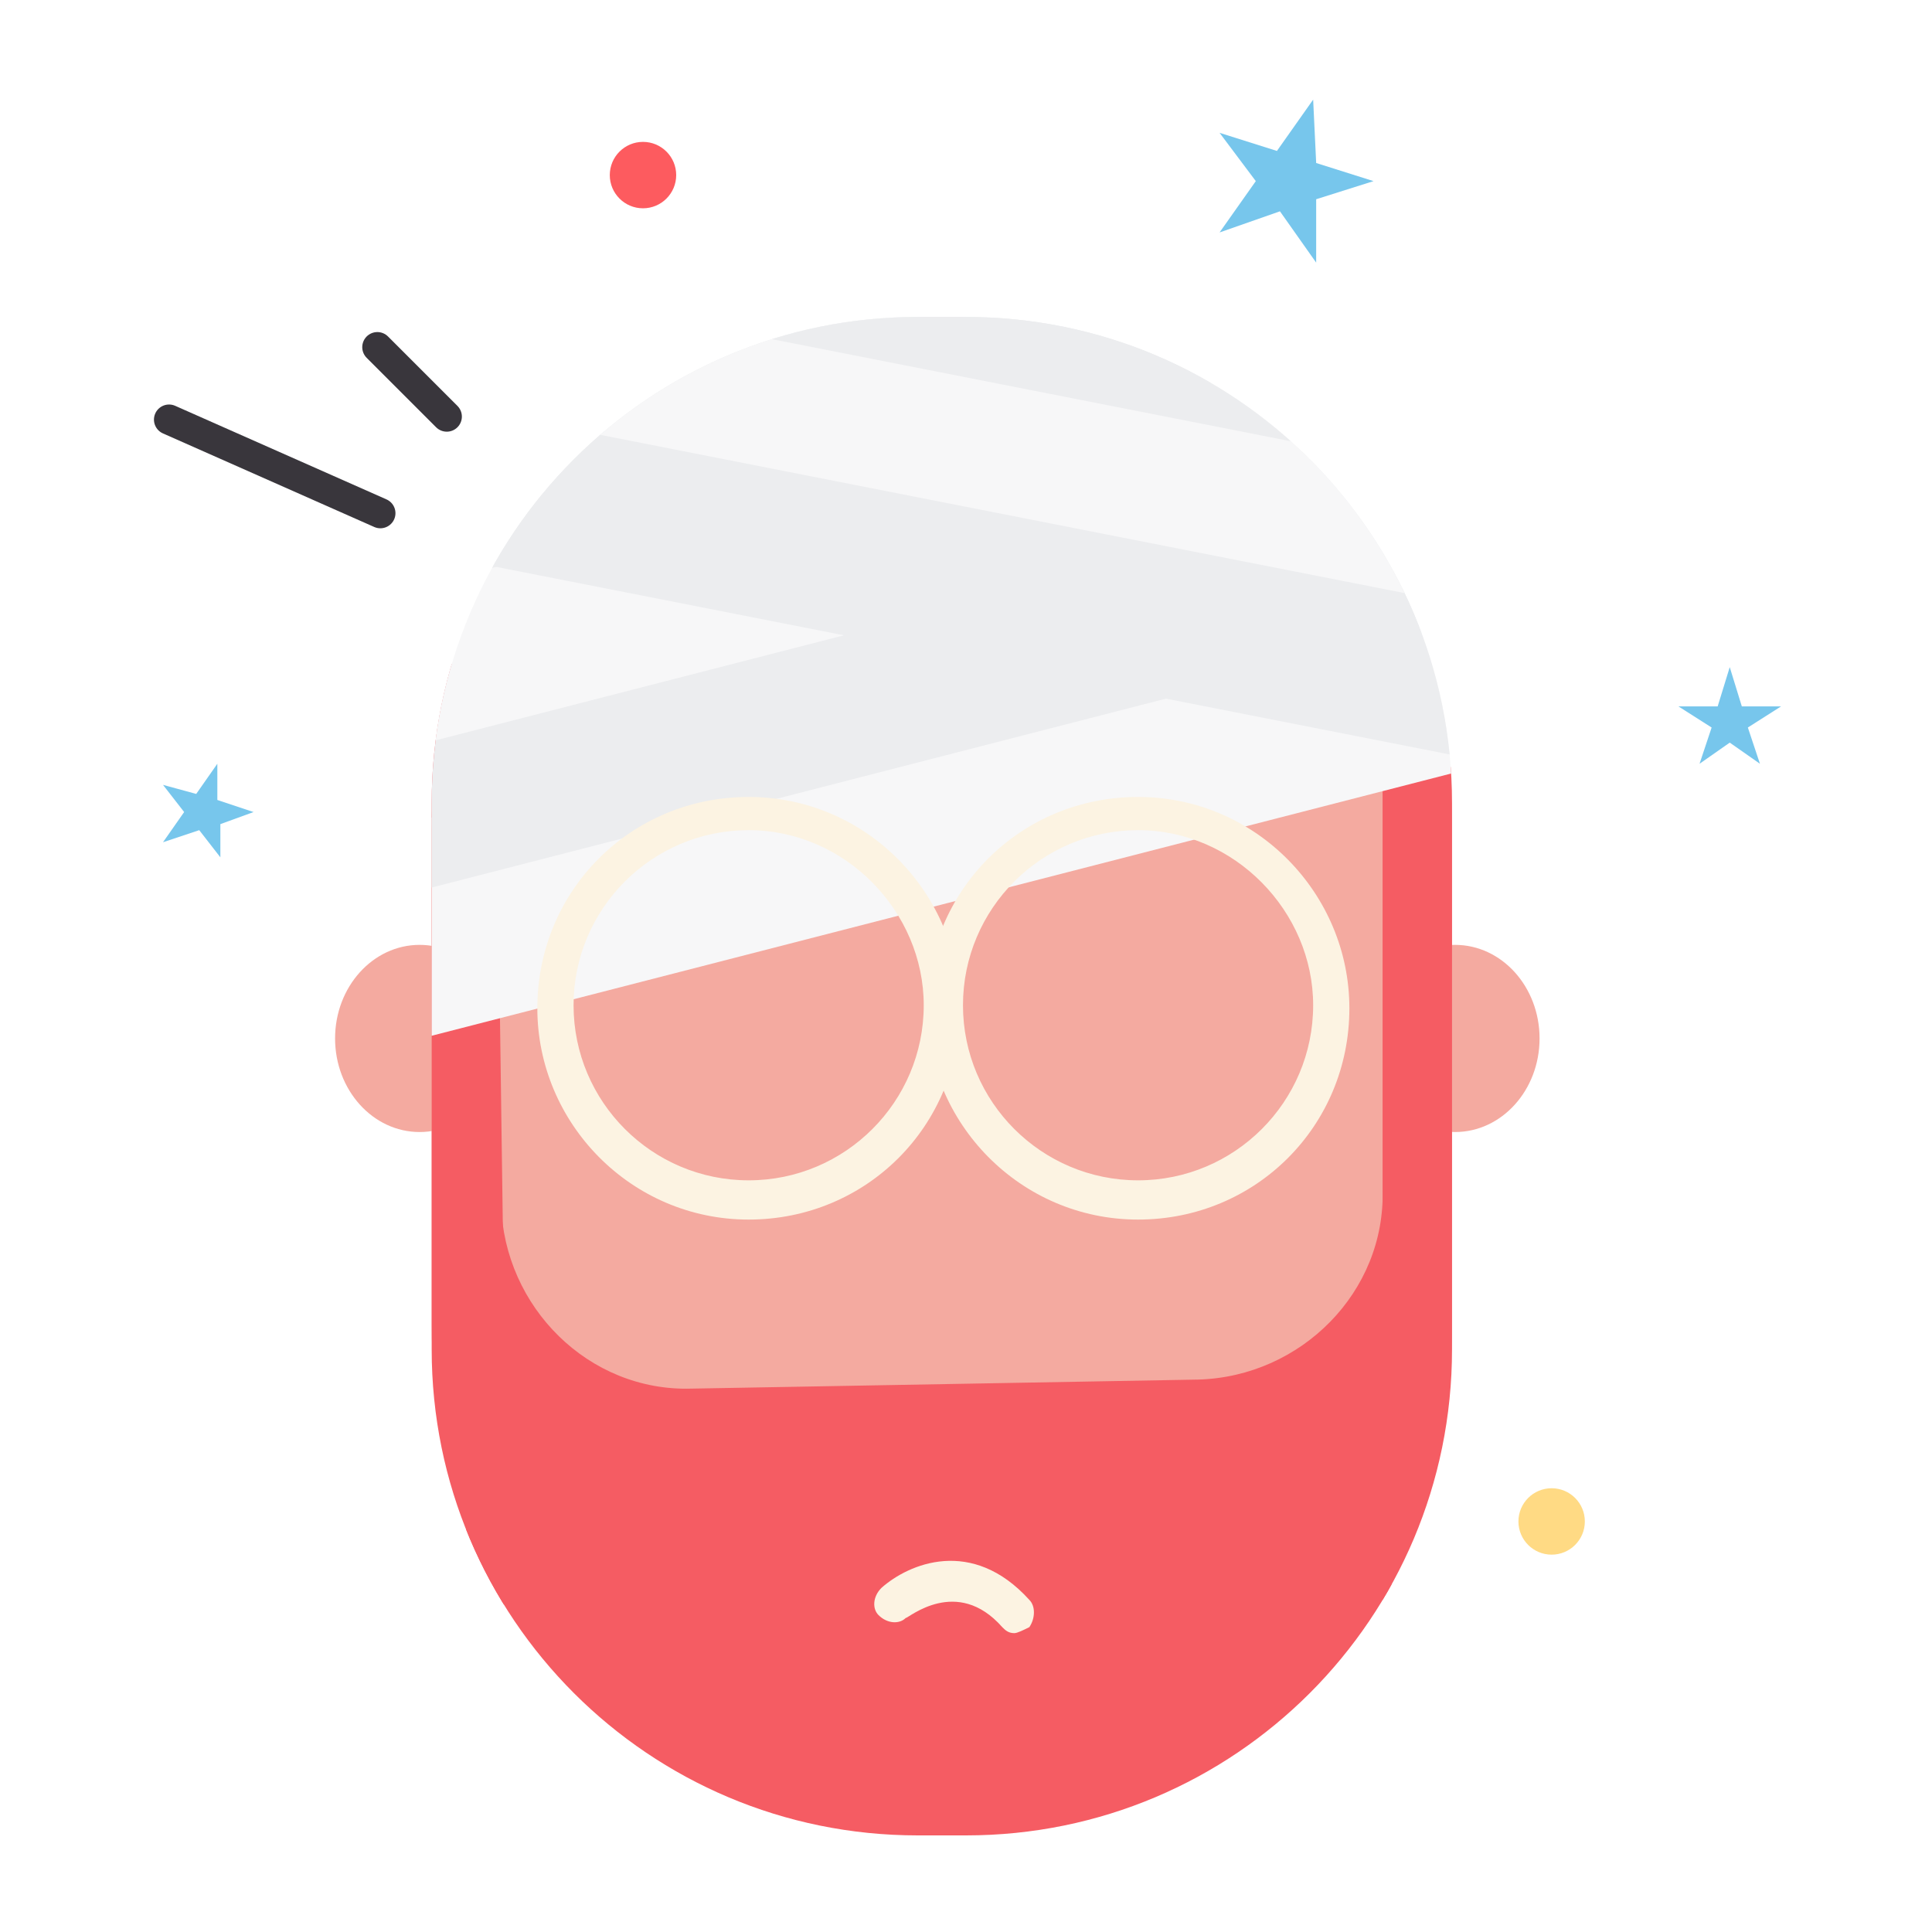 <?xml version="1.0" encoding="utf-8"?>
<!-- Generator: Adobe Illustrator 26.5.0, SVG Export Plug-In . SVG Version: 6.00 Build 0)  -->
<svg version="1.1" id="Capa_1" xmlns="http://www.w3.org/2000/svg" xmlns:xlink="http://www.w3.org/1999/xlink" x="0px" y="0px"
	 width="64px" height="64px" viewBox="0 0 64 64" style="enable-background:new 0 0 64 64;" xml:space="preserve">
<style type="text/css">
	.st0{fill:#FD5B5F;}
	.st1{fill:#FFDA84;}
	.st2{fill:#77C6EC;}
	.st3{fill:#F4AAA0;}
	.st4{clip-path:url(#SVGID_00000070076897154169365140000001710238392876931236_);}
	.st5{fill:none;stroke:#8D65FD;stroke-miterlimit:10;}
	.st6{clip-path:url(#SVGID_00000036959063594451769300000006349757329043828873_);}
	.st7{fill:#F55C63;}
	.st8{clip-path:url(#SVGID_00000172433146915037775800000011566354071707974818_);}
	.st9{clip-path:url(#SVGID_00000052786635750709506440000005629016282436029829_);}
	.st10{clip-path:url(#SVGID_00000005251784084566556670000004875336458916763532_);}
	.st11{fill:#F7F7F8;}
	.st12{clip-path:url(#SVGID_00000009579915438567002360000017421056706675224744_);}
	.st13{fill:#ECEDEF;}
	.st14{clip-path:url(#SVGID_00000132773903510281568380000011699692751600894635_);}
	.st15{clip-path:url(#SVGID_00000098928555036563370370000012377215518039691166_);}
	.st16{clip-path:url(#SVGID_00000031187779689619206020000005452434376279558057_);}
	.st17{clip-path:url(#SVGID_00000108306350530169481990000013225719921753267349_);}
	.st18{clip-path:url(#SVGID_00000179630401501630439030000002373394152382713741_);}
	.st19{fill:#FCF3E2;}
	.st20{fill:none;stroke:#39363C;stroke-linecap:round;stroke-linejoin:round;stroke-miterlimit:10;}
</style>
<g>
</g>
<g>
	<circle id="XMLID_122_" class="st0" cx="21.3" cy="5.8" r="1.1"/>
	<circle id="XMLID_123_" class="st1" cx="51.4" cy="50.4" r="1.1"/>
	<g id="XMLID_10_">
		<polygon id="XMLID_89_" class="st2" points="57.3,22.1 57.7,23.4 59,23.4 57.9,24.1 58.3,25.3 57.3,24.6 56.3,25.3 56.7,24.1 
			55.6,23.4 56.9,23.4 		"/>
	</g>
	<g id="XMLID_436_">
		<polygon id="XMLID_88_" class="st2" points="43.5,3.3 43.6,5.4 45.5,6 43.6,6.6 43.6,8.7 42.4,7 40.4,7.7 41.6,6 40.4,4.4 42.3,5 
					"/>
	</g>
	<g id="XMLID_453_">
		<polygon id="XMLID_8_" class="st2" points="7.2,25.3 7.2,26.5 8.4,26.9 7.3,27.3 7.3,28.4 6.6,27.5 5.4,27.9 6.1,26.9 5.4,26 
			6.5,26.3 		"/>
	</g>
	<g id="XMLID_155_">
		<g id="XMLID_318_">
			<g id="XMLID_384_">
				<g id="XMLID_2348_">
					<g id="XMLID_2349_">
						<ellipse id="XMLID_110_" class="st3" cx="48.2" cy="34.4" rx="2.8" ry="3.1"/>
					</g>
				</g>
				<g id="XMLID_2346_">
					<g id="XMLID_2347_">
						<ellipse id="XMLID_109_" class="st3" cx="13.9" cy="34.4" rx="2.8" ry="3.1"/>
					</g>
				</g>
				<g id="XMLID_2344_">
					<g id="XMLID_2345_">
						<path id="XMLID_108_" class="st3" d="M31.2,60.8L31.2,60.8c-9.3,0-16.9-7.6-16.9-16.9V27.4c0-9.3,7.6-16.9,16.9-16.9l0,0
							c9.3,0,16.9,7.6,16.9,16.9v16.5C48.1,53.2,40.5,60.8,31.2,60.8z"/>
					</g>
				</g>
				<g id="XMLID_12_">
					<g>
						<defs>
							<path id="SVGID_1_" d="M32,60.8h-1.6c-8.9,0-16.1-7.2-16.1-16.1V26.6c0-8.9,7.2-16.1,16.1-16.1H32c8.9,0,16.1,7.2,16.1,16.1
								v18.1C48.1,53.6,40.9,60.8,32,60.8z"/>
						</defs>
						<clipPath id="SVGID_00000096028734126175893790000002649955126354583948_">
							<use xlink:href="#SVGID_1_"  style="overflow:visible;"/>
						</clipPath>
						<g id="XMLID_2342_" style="clip-path:url(#SVGID_00000096028734126175893790000002649955126354583948_);">
							<g id="XMLID_2343_">
								<path id="XMLID_107_" class="st5" d="M21.2,50.1"/>
							</g>
						</g>
					</g>
					<g>
						<defs>
							<path id="SVGID_00000121958041162937537790000003149063867181959337_" d="M32,60.8h-1.6c-8.9,0-16.1-7.2-16.1-16.1V26.6
								c0-8.9,7.2-16.1,16.1-16.1H32c8.9,0,16.1,7.2,16.1,16.1v18.1C48.1,53.6,40.9,60.8,32,60.8z"/>
						</defs>
						<clipPath id="SVGID_00000157296488728595662890000002866919625945315208_">
							<use xlink:href="#SVGID_00000121958041162937537790000003149063867181959337_"  style="overflow:visible;"/>
						</clipPath>
						<g id="XMLID_1414_" style="clip-path:url(#SVGID_00000157296488728595662890000002866919625945315208_);">
							<g id="XMLID_2341_">
								<rect id="XMLID_106_" x="45.8" y="25.4" class="st7" width="2.5" height="35.9"/>
							</g>
						</g>
					</g>
					<g>
						<defs>
							<path id="SVGID_00000137822468861214883020000003852969114225042850_" d="M32,60.8h-1.6c-8.9,0-16.1-7.2-16.1-16.1V26.6
								c0-8.9,7.2-16.1,16.1-16.1H32c8.9,0,16.1,7.2,16.1,16.1v18.1C48.1,53.6,40.9,60.8,32,60.8z"/>
						</defs>
						<clipPath id="SVGID_00000028308749563676185080000012875981733521393086_">
							<use xlink:href="#SVGID_00000137822468861214883020000003852969114225042850_"  style="overflow:visible;"/>
						</clipPath>
						<g id="XMLID_78_" style="clip-path:url(#SVGID_00000028308749563676185080000012875981733521393086_);">
							<g id="XMLID_79_">
								<polygon id="XMLID_104_" class="st7" points="16.7,58.1 14.2,58.1 14.2,43.8 14,22 16.4,22 16.7,43.7 								"/>
							</g>
						</g>
					</g>
					<g>
						<defs>
							<path id="SVGID_00000159459399132710828980000005232620599440756376_" d="M32,60.8h-1.6c-8.9,0-16.1-7.2-16.1-16.1V26.6
								c0-8.9,7.2-16.1,16.1-16.1H32c8.9,0,16.1,7.2,16.1,16.1v18.1C48.1,53.6,40.9,60.8,32,60.8z"/>
						</defs>
						<clipPath id="SVGID_00000183227171899652644840000015506804775718731922_">
							<use xlink:href="#SVGID_00000159459399132710828980000005232620599440756376_"  style="overflow:visible;"/>
						</clipPath>
						<g id="XMLID_76_" style="clip-path:url(#SVGID_00000183227171899652644840000015506804775718731922_);">
							<g id="XMLID_77_">
								<path id="XMLID_99_" class="st7" d="M45.8,39.4c0.1,3.4-2.7,6.2-6.1,6.3L22.9,46c-3.4,0.1-6.2-2.7-6.3-6.1l-2.4,22.4
									l32.1-0.5L45.8,39.4z"/>
							</g>
						</g>
					</g>
					<g>
						<defs>
							<path id="SVGID_00000057850280522453274680000015933915639664117155_" d="M32,60.8h-1.6c-8.9,0-16.1-7.2-16.1-16.1V26.6
								c0-8.9,7.2-16.1,16.1-16.1H32c8.9,0,16.1,7.2,16.1,16.1v18.1C48.1,53.6,40.9,60.8,32,60.8z"/>
						</defs>
						<clipPath id="SVGID_00000063617941112804736780000011977948669688050595_">
							<use xlink:href="#SVGID_00000057850280522453274680000015933915639664117155_"  style="overflow:visible;"/>
						</clipPath>
						<g id="XMLID_75_" style="clip-path:url(#SVGID_00000063617941112804736780000011977948669688050595_);">
							
								<rect id="XMLID_98_" x="9" y="22.4" transform="matrix(0.968 -0.249 0.249 0.968 -5.42 9.041)" class="st11" width="47.9" height="7"/>
						</g>
					</g>
					<g>
						<defs>
							<path id="SVGID_00000106826766918855666290000003383915562282603966_" d="M32,60.8h-1.6c-8.9,0-16.1-7.2-16.1-16.1V26.6
								c0-8.9,7.2-16.1,16.1-16.1H32c8.9,0,16.1,7.2,16.1,16.1v18.1C48.1,53.6,40.9,60.8,32,60.8z"/>
						</defs>
						<clipPath id="SVGID_00000158732767267782103600000009762247344333579671_">
							<use xlink:href="#SVGID_00000106826766918855666290000003383915562282603966_"  style="overflow:visible;"/>
						</clipPath>
						<g id="XMLID_346_" style="clip-path:url(#SVGID_00000158732767267782103600000009762247344333579671_);">
							
								<rect id="XMLID_97_" x="7.8" y="17.8" transform="matrix(0.968 -0.249 0.249 0.968 -4.315 8.594)" class="st13" width="47.9" height="7"/>
						</g>
					</g>
					<g>
						<defs>
							<path id="SVGID_00000049929791551373018670000006682952689549573300_" d="M32,60.8h-1.6c-8.9,0-16.1-7.2-16.1-16.1V26.6
								c0-8.9,7.2-16.1,16.1-16.1H32c8.9,0,16.1,7.2,16.1,16.1v18.1C48.1,53.6,40.9,60.8,32,60.8z"/>
						</defs>
						<clipPath id="SVGID_00000088838695665134641120000000435330760845281926_">
							<use xlink:href="#SVGID_00000049929791551373018670000006682952689549573300_"  style="overflow:visible;"/>
						</clipPath>
						<g id="XMLID_348_" style="clip-path:url(#SVGID_00000088838695665134641120000000435330760845281926_);">
							
								<rect id="XMLID_96_" x="5.3" y="13.6" transform="matrix(0.968 -0.249 0.249 0.968 -3.346 7.837)" class="st11" width="47.9" height="7"/>
						</g>
					</g>
					<g>
						<defs>
							<path id="SVGID_00000080197268345958300310000008867888857589006723_" d="M32,60.8h-1.6c-8.9,0-16.1-7.2-16.1-16.1V26.6
								c0-8.9,7.2-16.1,16.1-16.1H32c8.9,0,16.1,7.2,16.1,16.1v18.1C48.1,53.6,40.9,60.8,32,60.8z"/>
						</defs>
						<clipPath id="SVGID_00000100382145374315494570000001951378263671583653_">
							<use xlink:href="#SVGID_00000080197268345958300310000008867888857589006723_"  style="overflow:visible;"/>
						</clipPath>
						<g id="XMLID_349_" style="clip-path:url(#SVGID_00000100382145374315494570000001951378263671583653_);">
							
								<rect id="XMLID_95_" x="4.4" y="8.6" transform="matrix(0.968 -0.249 0.249 0.968 -2.127 7.454)" class="st13" width="47.9" height="7"/>
						</g>
					</g>
					<g>
						<defs>
							<path id="SVGID_00000028293994927528888200000008657285430977683347_" d="M32,60.8h-1.6c-8.9,0-16.1-7.2-16.1-16.1V26.6
								c0-8.9,7.2-16.1,16.1-16.1H32c8.9,0,16.1,7.2,16.1,16.1v18.1C48.1,53.6,40.9,60.8,32,60.8z"/>
						</defs>
						<clipPath id="SVGID_00000070097230860452617310000012730237887598946997_">
							<use xlink:href="#SVGID_00000028293994927528888200000008657285430977683347_"  style="overflow:visible;"/>
						</clipPath>
						<g id="XMLID_350_" style="clip-path:url(#SVGID_00000070097230860452617310000012730237887598946997_);">
							
								<rect id="XMLID_94_" x="33" y="-4" transform="matrix(0.193 -0.981 0.981 0.193 9.13 50.967)" class="st13" width="5.1" height="47.9"/>
						</g>
					</g>
					<g>
						<defs>
							<path id="SVGID_00000170998468744339823510000000446047576912369291_" d="M32,60.8h-1.6c-8.9,0-16.1-7.2-16.1-16.1V26.6
								c0-8.9,7.2-16.1,16.1-16.1H32c8.9,0,16.1,7.2,16.1,16.1v18.1C48.1,53.6,40.9,60.8,32,60.8z"/>
						</defs>
						<clipPath id="SVGID_00000016054756832515361090000010126455631209933743_">
							<use xlink:href="#SVGID_00000170998468744339823510000000446047576912369291_"  style="overflow:visible;"/>
						</clipPath>
						<g id="XMLID_74_" style="clip-path:url(#SVGID_00000016054756832515361090000010126455631209933743_);">
							
								<rect id="XMLID_93_" x="33.2" y="-9.4" transform="matrix(0.193 -0.981 0.981 0.193 14.854 47.245)" class="st11" width="5.8" height="47.9"/>
						</g>
					</g>
					<g>
						<defs>
							<path id="SVGID_00000146501601591681533810000013544359622710925230_" d="M32,60.8h-1.6c-8.9,0-16.1-7.2-16.1-16.1V26.6
								c0-8.9,7.2-16.1,16.1-16.1H32c8.9,0,16.1,7.2,16.1,16.1v18.1C48.1,53.6,40.9,60.8,32,60.8z"/>
						</defs>
						<clipPath id="SVGID_00000044865572105199698920000015842459099640521093_">
							<use xlink:href="#SVGID_00000146501601591681533810000013544359622710925230_"  style="overflow:visible;"/>
						</clipPath>
						<g id="XMLID_73_" style="clip-path:url(#SVGID_00000044865572105199698920000015842459099640521093_);">
							
								<rect id="XMLID_92_" x="35.4" y="-13.1" transform="matrix(0.193 -0.981 0.981 0.193 20.097 46.23)" class="st13" width="5.6" height="47.9"/>
						</g>
					</g>
				</g>
				<g id="XMLID_11_">
					<path id="XMLID_91_" class="st19" d="M33.6,54.1c-0.2,0-0.3-0.1-0.4-0.2c-1.5-1.7-3.1-0.3-3.2-0.3c-0.2,0.2-0.6,0.2-0.9-0.1
						c-0.2-0.2-0.2-0.6,0.1-0.9c0.9-0.8,3-1.7,4.9,0.4c0.2,0.2,0.2,0.6,0,0.9C33.9,54,33.7,54.1,33.6,54.1z"/>
				</g>
			</g>
		</g>
		<g id="XMLID_5_">
			<g id="XMLID_7_">
				<path id="XMLID_84_" class="st19" d="M24.8,40.4c-3.9,0-7-3.2-7-7c0-3.9,3.1-7,7-7s7,3.2,7,7C31.8,37.3,28.7,40.4,24.8,40.4z
					 M24.8,27.5c-3.2,0-5.8,2.6-5.8,5.8c0,3.2,2.6,5.8,5.8,5.8c3.2,0,5.8-2.6,5.8-5.8C30.6,30.2,28,27.5,24.8,27.5z"/>
			</g>
			<g id="XMLID_6_">
				<path id="XMLID_9_" class="st19" d="M37.7,40.4c-3.9,0-7-3.2-7-7c0-3.9,3.1-7,7-7s7,3.2,7,7C44.7,37.3,41.6,40.4,37.7,40.4z
					 M37.7,27.5c-3.2,0-5.8,2.6-5.8,5.8c0,3.2,2.6,5.8,5.8,5.8c3.2,0,5.8-2.6,5.8-5.8C43.5,30.2,40.9,27.5,37.7,27.5z"/>
			</g>
		</g>
	</g>
	<line id="XMLID_633_" class="st20" x1="12.6" y1="17" x2="5.6" y2="13.9"/>
	<line id="XMLID_156_" class="st20" x1="14.8" y1="13.8" x2="12.5" y2="11.5"/>
</g>
</svg>
